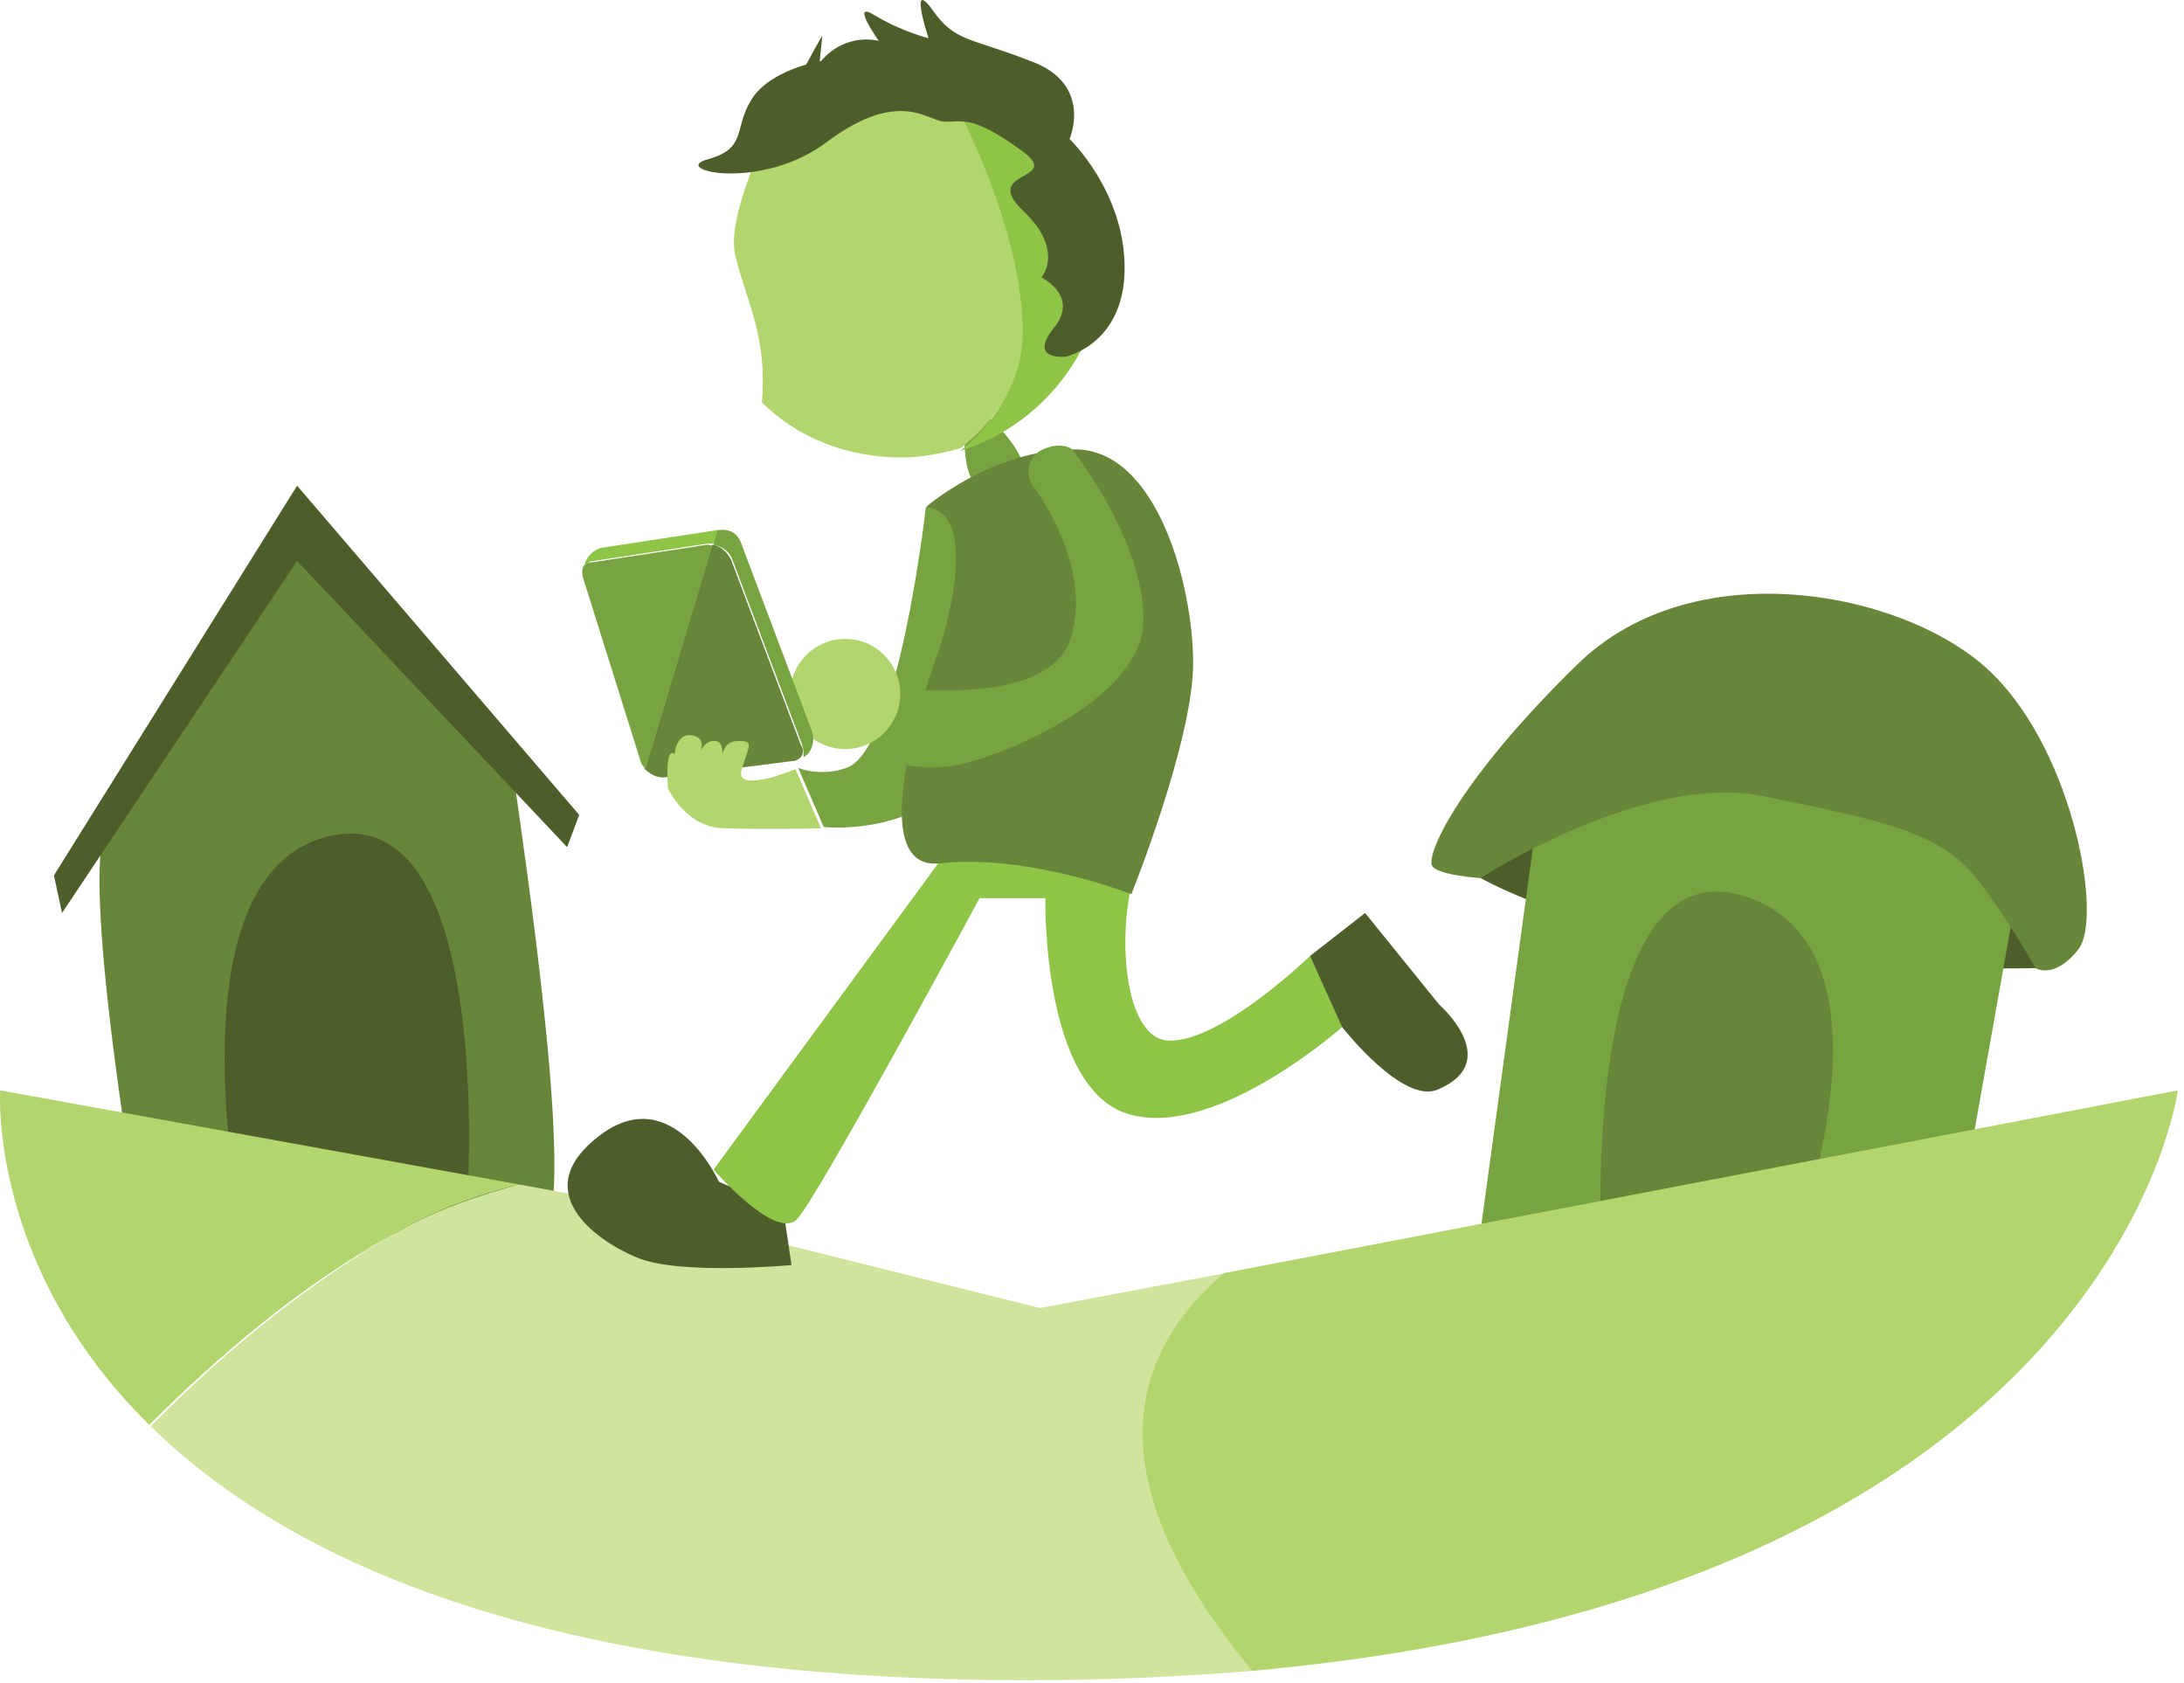 <svg width="244" height="188" viewBox="0 0 244 188" fill="none" xmlns="http://www.w3.org/2000/svg">
<path d="M15.182 134.241C15.182 134.241 9.478 100.772 11.58 93.118C13.681 85.314 34.393 60.85 34.393 60.85C34.393 60.85 56.906 83.513 57.506 87.415C57.956 91.317 65.311 138.443 60.058 137.693C54.804 136.942 39.346 138.143 39.346 138.143L15.182 134.241Z" fill="#67863A"/>
<path d="M165.418 98.071C165.418 98.071 176.375 104.374 195.286 106.475C214.046 108.576 227.554 108.126 227.554 108.126C227.554 108.126 232.057 108.126 227.554 99.421C223.052 90.717 181.327 81.111 175.624 84.563C170.221 88.165 165.418 98.071 165.418 98.071Z" fill="#4D5E2B"/>
<path d="M6.927 101.973L33.192 62.651L63.359 94.619L64.71 91.017L33.192 54.246L6.026 97.77L6.927 101.973Z" fill="#4D5E2B"/>
<path d="M26.288 132.59C26.288 132.59 19.684 96.42 37.395 93.268C54.955 90.116 52.253 132.89 52.253 132.89L26.288 132.59Z" fill="#4D5E2B"/>
<path d="M165.418 137.392L171.572 92.368C171.572 92.368 181.327 85.464 200.088 87.565C218.849 89.516 225.003 101.523 225.003 101.523L218.099 140.244H178.776L165.418 137.392Z" fill="#77A340"/>
<path d="M178.926 140.394C178.926 140.394 176.225 93.868 195.135 100.172C213.896 106.475 199.488 142.045 199.488 142.045L178.926 140.394Z" fill="#67863A"/>
<path d="M136.902 142.195L116.19 146.097L68.612 134.241L57.956 132.29C53.154 133.64 48.201 135.291 43.698 137.993C33.192 144.146 24.037 151.951 16.833 159.305C31.991 174.163 60.658 187.67 114.989 187.67C123.994 187.67 132.399 187.22 140.054 186.62C129.247 173.713 120.542 156.153 136.902 142.195Z" fill="#D1E49E"/>
<path d="M43.698 137.993C48.201 135.291 53.154 133.49 57.956 132.29L0.023 121.784C0.023 121.784 -1.328 141.445 16.683 159.155C24.037 151.8 33.192 143.846 43.698 137.993Z" fill="#B3D56E"/>
<path d="M243.313 121.784L136.752 142.195C120.242 156.303 129.248 173.713 139.904 186.62C236.109 177.915 243.313 121.784 243.313 121.784Z" fill="#B3D56E"/>
<path d="M80.319 131.989C80.319 131.989 75.216 120.733 67.112 126.737C58.857 132.89 66.361 138.443 71.014 140.394C75.667 142.495 88.424 141.295 88.424 141.295L87.523 135.141L80.319 131.989Z" fill="#4D5E2B"/>
<path d="M104.933 96.27L79.719 130.639C79.719 130.639 86.623 138.593 89.024 136.192C91.275 133.941 109.436 100.322 109.436 100.322H116.79C116.79 100.322 116.34 121.784 126.246 124.485C136.001 127.187 150.109 114.58 150.109 114.58L146.357 106.776C146.357 106.776 136.452 116.381 130.598 116.231C125.045 116.081 124.445 101.523 127.747 94.919C131.199 88.615 104.933 96.27 104.933 96.27Z" fill="#8EC547"/>
<path d="M103.433 56.648C103.433 56.648 100.431 83.663 94.577 85.764C91.576 86.814 89.174 85.764 89.174 85.764L92.026 92.368C92.026 92.368 109.436 94.319 111.237 76.759C113.038 59.349 108.085 56.798 108.085 56.798L103.433 56.648Z" fill="#77A340"/>
<path d="M107.785 47.643C107.785 47.643 107.335 54.246 109.736 54.246C111.988 54.246 115.439 54.396 114.089 51.245C112.738 48.243 109.736 46.142 109.736 46.142L107.785 47.643Z" fill="#77A340"/>
<path d="M91.876 3.969C91.876 3.969 90.525 6.22 88.874 9.522C89.625 9.071 90.525 8.621 91.426 8.321L91.876 3.969Z" fill="#4D5E2B"/>
<path d="M89.925 14.324C84.522 18.827 84.822 26.031 84.822 26.631C84.822 27.231 95.028 22.729 95.928 19.577C96.829 16.576 98.78 14.774 104.183 14.174C109.736 13.724 102.832 16.275 103.282 19.577C103.733 22.579 106.284 23.93 106.284 23.93C106.284 23.93 105.834 17.776 108.836 17.776C111.687 17.776 112.738 27.532 110.186 28.732C107.635 29.933 117.541 26.031 117.541 21.528C117.541 16.876 117.991 12.373 115.59 12.373C113.188 12.373 103.282 8.021 98.63 8.471C93.977 8.621 89.925 14.324 89.925 14.324Z" fill="#4D5E2B"/>
<path d="M103.433 56.648C103.433 56.648 110.787 50.194 120.092 50.194C129.247 50.194 133.3 65.353 133.3 74.057C133.3 82.762 126.396 99.872 126.396 99.872C126.396 99.872 114.989 95.369 105.084 96.42C95.328 97.621 105.084 72.106 105.084 72.106C105.084 72.106 109.886 57.098 103.433 56.648Z" fill="#67863A"/>
<path d="M119.792 50.194C119.792 50.194 127.897 60.4 127.747 69.405C127.597 78.41 110.637 85.163 105.834 85.614C101.031 86.064 98.029 84.563 98.029 84.563V76.609C98.029 76.609 117.241 79.61 119.642 71.206C122.193 62.951 115.289 54.096 115.289 54.096C115.289 54.096 113.939 51.995 116.19 50.344C118.591 49.144 119.792 50.194 119.792 50.194Z" fill="#77A340"/>
<path d="M94.427 83.663C97.826 83.663 100.581 80.908 100.581 77.509C100.581 74.111 97.826 71.356 94.427 71.356C91.029 71.356 88.274 74.111 88.274 77.509C88.274 80.908 91.029 83.663 94.427 83.663Z" fill="#B3D56E"/>
<path d="M149.959 114.73C149.959 114.73 156.863 123.585 160.766 121.634C167.97 118.482 160.766 112.178 160.766 112.178L152.511 101.973L146.357 106.775L149.959 114.73Z" fill="#4D5E2B"/>
<path d="M114.389 35.786C113.939 25.28 107.785 13.274 107.785 13.274L105.234 6.37C103.883 5.92 102.232 5.92 100.731 5.92C97.279 5.92 93.827 6.67 90.975 8.021C90.075 8.471 89.325 8.921 88.424 9.221C85.422 15.225 81.22 24.08 82.12 28.432C83.471 33.985 85.722 37.437 85.122 44.941C89.024 48.843 94.578 51.095 100.731 51.095C102.982 51.095 105.234 50.644 107.335 50.044C110.487 47.643 114.839 42.69 114.389 35.786Z" fill="#B3D56E"/>
<path d="M123.394 28.732C123.394 17.776 115.59 8.771 105.084 6.52L107.635 13.424C107.635 13.424 113.789 25.28 114.239 35.936C114.689 42.84 110.487 47.643 107.335 50.344C116.49 47.493 123.394 38.788 123.394 28.732Z" fill="#8EC547"/>
<path d="M91.726 6.82C91.726 6.82 86.023 7.721 83.921 11.172C81.97 14.324 83.471 16.576 79.119 17.776C74.616 18.977 85.122 21.528 92.626 15.675C100.431 9.972 103.583 13.424 105.384 13.574C107.335 13.724 108.385 12.673 113.789 16.576C119.342 20.328 109.436 18.827 114.239 23.479C119.042 27.982 116.34 30.983 116.34 30.983C116.34 30.983 120.693 33.085 117.691 36.687C114.839 40.289 119.042 39.838 119.042 39.838C119.042 39.838 125.645 38.488 125.645 29.933C125.645 21.378 119.492 15.525 119.492 15.525C119.492 15.525 122.193 9.372 115.139 6.82C108.235 4.119 106.735 4.719 104.183 1.117C101.482 -2.635 103.733 4.269 103.733 4.269C103.733 4.269 100.731 3.518 97.729 1.717C94.878 -0.084 98.18 4.569 98.18 4.569C98.18 4.569 94.578 3.518 91.726 6.82Z" fill="#4D5E2B"/>
<path d="M89.475 83.212L81.67 62.501C81.22 61.6 80.319 60.85 79.569 60.85L72.064 85.914C72.515 86.364 73.415 86.965 74.316 86.814L88.424 85.013C88.874 85.013 89.174 84.863 89.475 84.563C89.775 84.263 89.775 83.513 89.475 83.212Z" fill="#67863A"/>
<path d="M78.969 60.85L66.211 62.801C65.761 62.801 65.461 62.951 65.16 63.251C65.01 63.702 65.01 64.152 65.16 64.602L71.614 85.163C71.764 85.614 72.064 85.614 72.064 86.064L79.569 61C79.419 60.85 79.119 60.85 78.969 60.85Z" fill="#77A340"/>
<path d="M74.616 88.015C74.616 88.015 76.567 92.518 81.07 92.518C85.572 92.668 91.726 92.518 91.726 92.518L88.874 85.914C88.874 85.914 81.97 88.766 82.871 85.914C83.771 83.062 84.222 82.762 82.421 82.762C80.62 82.762 80.62 84.863 80.62 84.863C80.62 84.863 81.07 82.762 79.869 82.762C78.518 82.612 77.918 84.713 77.918 84.713C77.918 84.713 79.269 82.612 77.468 82.162C75.516 81.712 75.366 84.263 75.366 84.263C75.366 84.263 74.316 82.912 74.616 88.015Z" fill="#B3D56E"/>
<path d="M80.169 59.2L67.412 61.151C66.361 61.301 65.461 62.202 65.311 63.102C65.761 62.952 65.761 62.652 66.361 62.652L79.119 60.701C79.569 60.701 79.569 60.701 79.869 60.701L80.169 59.2Z" fill="#8EC547"/>
<path d="M90.675 81.561L82.871 60.85C82.421 59.499 81.52 59.049 80.169 59.199L79.719 60.85C80.62 61 81.52 61.6 81.82 62.501L89.625 83.212C89.775 83.663 89.775 84.263 89.775 84.563C90.675 84.113 91.126 82.762 90.675 81.561Z" fill="#77A340"/>
<path d="M165.418 98.071C165.418 98.071 183.729 86.214 196.936 88.916C210.294 91.617 216.748 92.968 220.8 98.071C224.702 103.173 227.404 108.126 227.404 108.126C227.404 108.126 229.505 109.477 232.207 106.025C234.908 102.573 231.757 84.413 222.751 75.408C213.746 66.253 189.582 61.15 176.225 74.207C162.867 87.265 159.265 95.519 160.015 96.72C160.616 97.77 165.418 98.071 165.418 98.071Z" fill="#67863A"/>
</svg>
